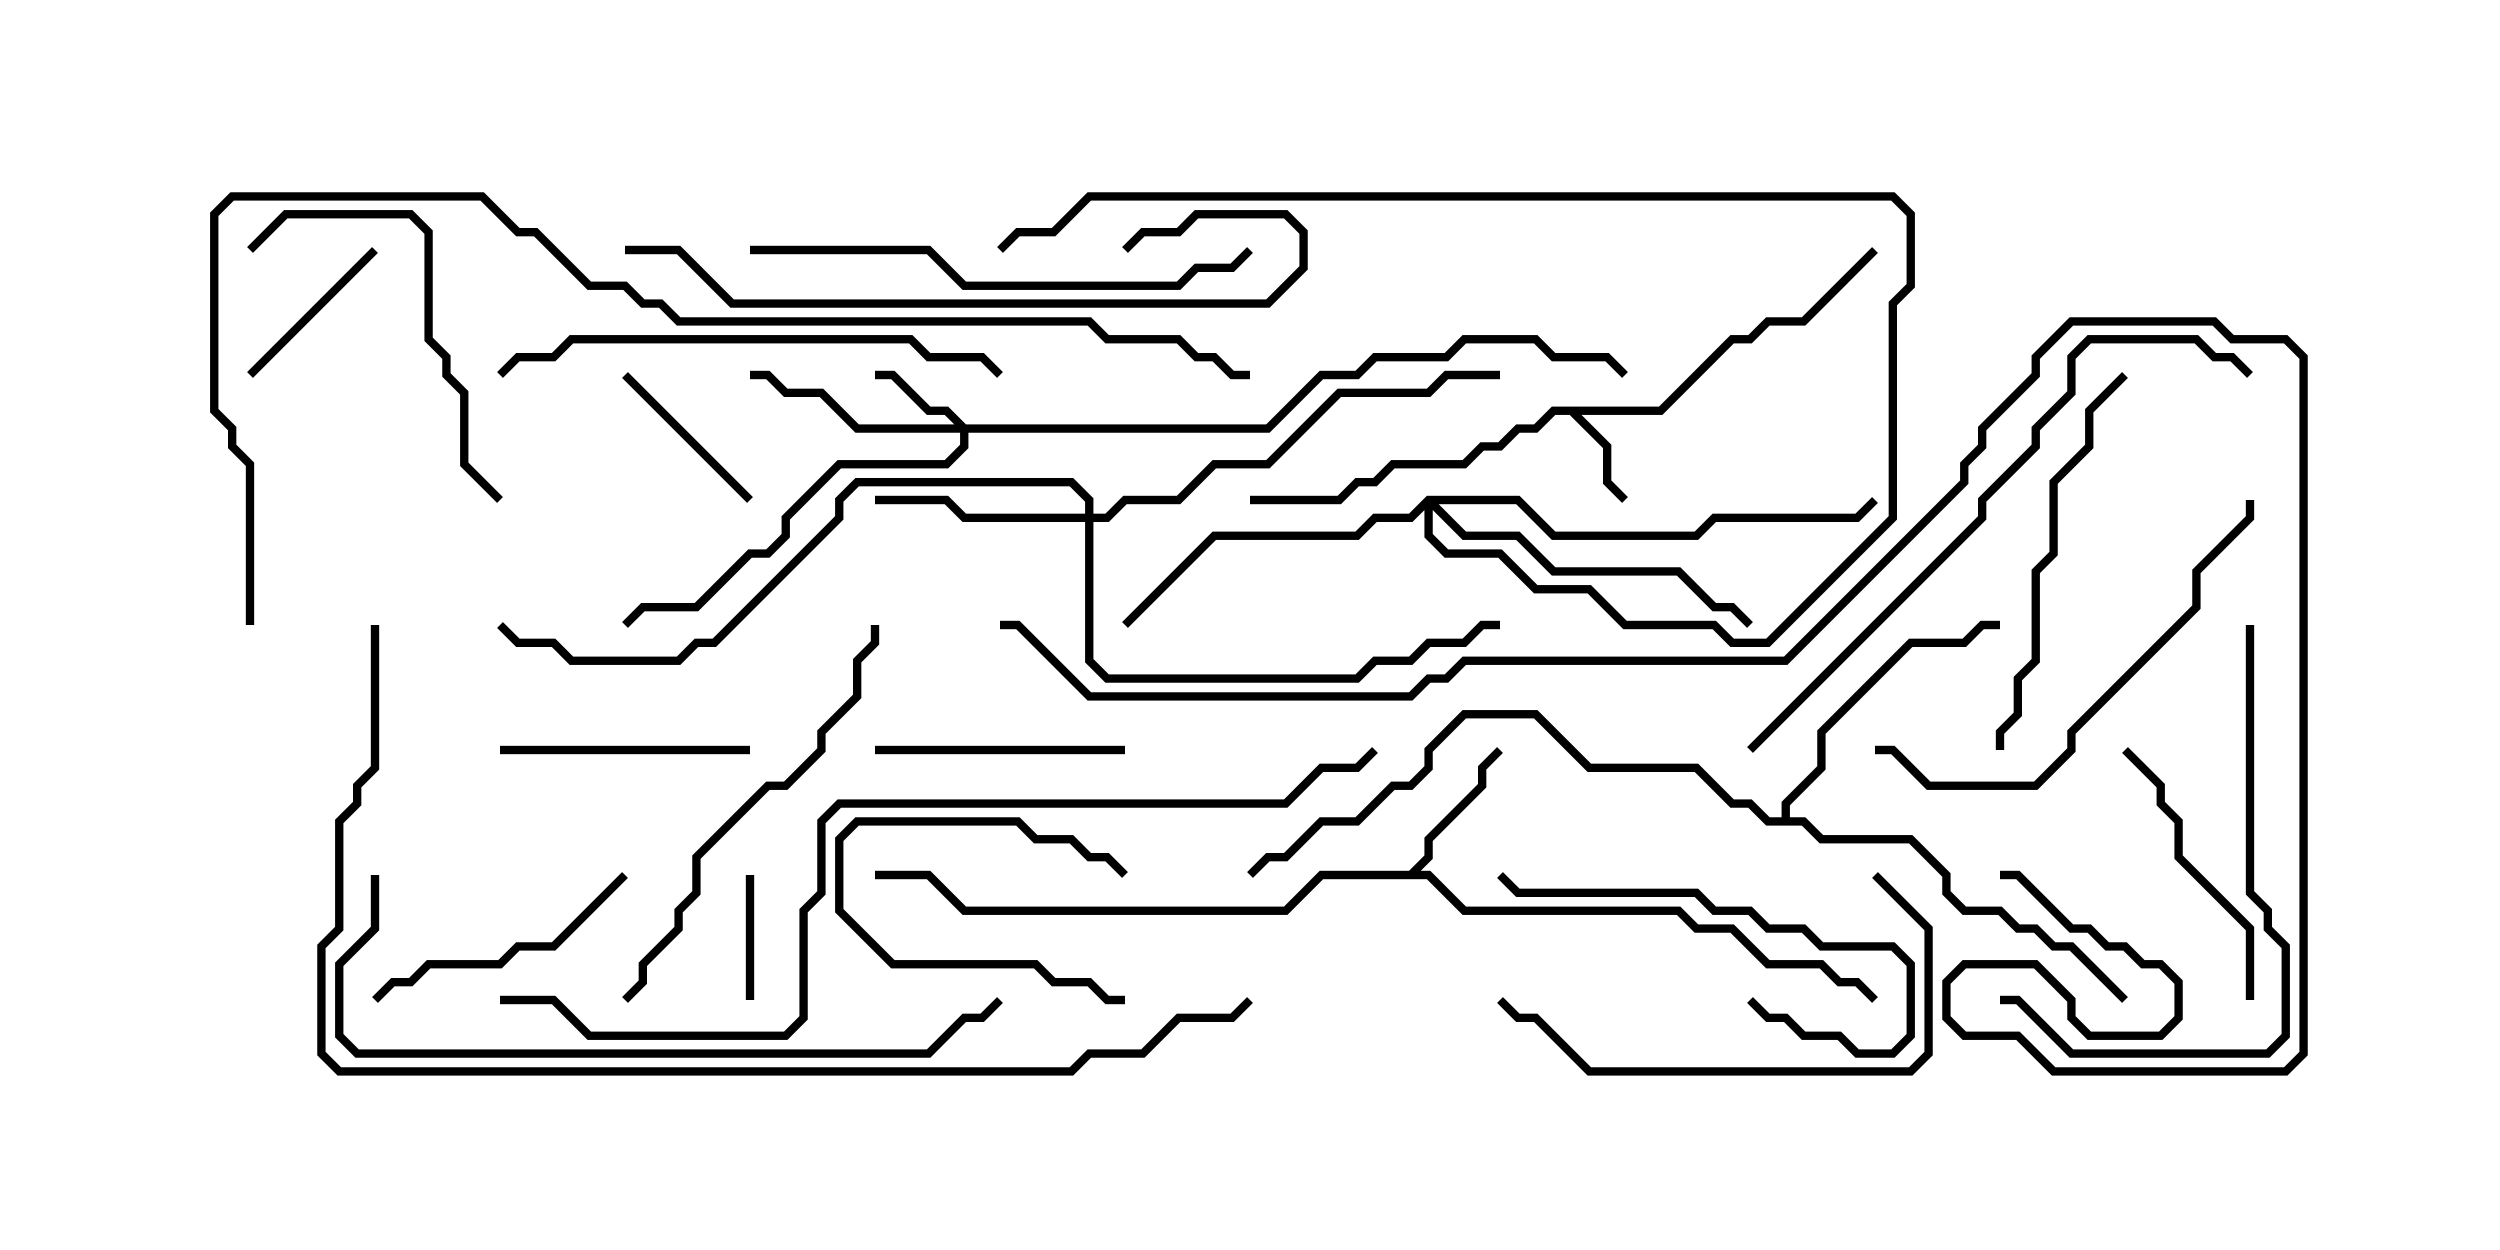 <svg version="1.1" width="30" height="15" xmlns="http://www.w3.org/2000/svg"><path d="M19.908,4.879L20.765,4.021L20.979,4.021L21.194,3.807L21.622,3.807L22.465,2.965L22.535,3.035L21.664,3.907L21.235,3.907L21.021,4.121L20.806,4.121L19.949,4.979L18.978,4.979L19.336,5.336L19.336,5.765L19.535,5.965L19.465,6.035L19.236,5.806L19.236,5.378L18.836,4.979L18.664,4.979L18.449,5.193L18.235,5.193L18.021,5.407L17.806,5.407L17.592,5.621L16.735,5.621L16.521,5.836L16.306,5.836L16.092,6.05L15,6.05L15,5.95L16.051,5.95L16.265,5.736L16.479,5.736L16.694,5.521L17.551,5.521L17.765,5.307L17.979,5.307L18.194,5.093L18.408,5.093L18.622,4.879z" stroke="none"/><path d="M16.908,10.45L17.093,10.265L17.093,10.051L17.736,9.408L17.736,9.194L17.965,8.965L18.035,9.035L17.836,9.235L17.836,9.449L17.193,10.092L17.193,10.306L17.049,10.45L17.164,10.45L17.592,10.879L20.164,10.879L20.378,11.093L20.806,11.093L21.235,11.521L21.878,11.521L22.092,11.736L22.306,11.736L22.535,11.965L22.465,12.035L22.265,11.836L22.051,11.836L21.836,11.621L21.194,11.621L20.765,11.193L20.336,11.193L20.122,10.979L17.551,10.979L17.122,10.55L15.878,10.55L15.449,10.979L11.551,10.979L11.122,10.55L10.5,10.55L10.5,10.45L11.164,10.45L11.592,10.879L15.408,10.879L15.836,10.45z" stroke="none"/><path d="M21.379,9.807L21.379,9.622L21.807,9.194L21.807,8.765L22.908,7.664L23.551,7.664L23.765,7.45L24,7.45L24,7.55L23.806,7.55L23.592,7.764L22.949,7.764L21.907,8.806L21.907,9.235L21.479,9.664L21.479,9.807L21.664,9.807L21.878,10.021L22.949,10.021L23.407,10.479L23.407,10.694L23.592,10.879L24.021,10.879L24.235,11.093L24.449,11.093L24.664,11.307L24.878,11.307L25.535,11.965L25.465,12.035L24.836,11.407L24.622,11.407L24.408,11.193L24.194,11.193L23.979,10.979L23.551,10.979L23.307,10.735L23.307,10.521L22.908,10.121L21.836,10.121L21.622,9.907L21.194,9.907L20.979,9.693L20.765,9.693L20.336,9.264L19.051,9.264L18.408,8.621L17.592,8.621L17.193,9.021L17.193,9.235L16.949,9.479L16.735,9.479L16.306,9.907L15.878,9.907L15.449,10.336L15.235,10.336L15.035,10.535L14.965,10.465L15.194,10.236L15.408,10.236L15.836,9.807L16.265,9.807L16.694,9.379L16.908,9.379L17.093,9.194L17.093,8.979L17.551,8.521L18.449,8.521L19.092,9.164L20.378,9.164L20.806,9.593L21.021,9.593L21.235,9.807z" stroke="none"/><path d="M11.592,5.093L15.194,5.093L15.836,4.45L16.265,4.45L16.479,4.236L17.336,4.236L17.551,4.021L18.449,4.021L18.664,4.236L19.306,4.236L19.535,4.465L19.465,4.535L19.265,4.336L18.622,4.336L18.408,4.121L17.592,4.121L17.378,4.336L16.521,4.336L16.306,4.55L15.878,4.55L15.235,5.193L11.621,5.193L11.621,5.378L11.378,5.621L10.092,5.621L9.479,6.235L9.479,6.449L9.235,6.693L9.021,6.693L8.378,7.336L7.735,7.336L7.535,7.535L7.465,7.465L7.694,7.236L8.336,7.236L8.979,6.593L9.194,6.593L9.379,6.408L9.379,6.194L10.051,5.521L11.336,5.521L11.521,5.336L11.521,5.193L10.265,5.193L9.836,4.764L9.408,4.764L9.194,4.55L9,4.55L9,4.45L9.235,4.45L9.449,4.664L9.878,4.664L10.306,5.093L11.451,5.093L11.336,4.979L11.122,4.979L10.694,4.55L10.5,4.55L10.5,4.45L10.735,4.45L11.164,4.879L11.378,4.879z" stroke="none"/><path d="M13.021,6.164L13.021,6.021L12.836,5.836L10.306,5.836L10.121,6.021L10.121,6.235L8.592,7.764L8.378,7.764L8.164,7.979L6.836,7.979L6.622,7.764L6.194,7.764L5.965,7.535L6.035,7.465L6.235,7.664L6.664,7.664L6.878,7.879L8.122,7.879L8.336,7.664L8.551,7.664L10.021,6.194L10.021,5.979L10.265,5.736L12.878,5.736L13.121,5.979L13.121,6.164L13.265,6.164L13.479,5.95L14.122,5.95L14.551,5.521L15.194,5.521L16.051,4.664L17.122,4.664L17.336,4.45L18,4.45L18,4.55L17.378,4.55L17.164,4.764L16.092,4.764L15.235,5.621L14.592,5.621L14.164,6.05L13.521,6.05L13.306,6.264L13.121,6.264L13.121,7.908L13.306,8.093L16.265,8.093L16.479,7.879L16.908,7.879L17.122,7.664L17.551,7.664L17.765,7.45L18,7.45L18,7.55L17.806,7.55L17.592,7.764L17.164,7.764L16.949,7.979L16.521,7.979L16.306,8.193L13.265,8.193L13.021,7.949L13.021,6.264L11.551,6.264L11.336,6.05L10.5,6.05L10.5,5.95L11.378,5.95L11.592,6.164z" stroke="none"/><path d="M17.122,5.95L18.235,5.95L18.664,6.379L20.336,6.379L20.551,6.164L22.265,6.164L22.465,5.965L22.535,6.035L22.306,6.264L20.592,6.264L20.378,6.479L18.622,6.479L18.194,6.05L17.264,6.05L17.592,6.379L18.235,6.379L18.664,6.807L20.164,6.807L20.592,7.236L20.806,7.236L21.035,7.465L20.965,7.535L20.765,7.336L20.551,7.336L20.122,6.907L18.622,6.907L18.194,6.479L17.551,6.479L17.193,6.121L17.193,6.408L17.378,6.593L18.021,6.593L18.449,7.021L19.092,7.021L19.521,7.45L20.592,7.45L20.806,7.664L21.194,7.664L22.664,6.194L22.664,3.622L22.879,3.408L22.879,2.592L22.694,2.407L13.092,2.407L12.664,2.836L12.235,2.836L12.035,3.035L11.965,2.965L12.194,2.736L12.622,2.736L13.051,2.307L22.735,2.307L22.979,2.551L22.979,3.449L22.764,3.664L22.764,6.235L21.235,7.764L20.765,7.764L20.551,7.55L19.479,7.55L19.051,7.121L18.408,7.121L17.979,6.693L17.336,6.693L17.093,6.449L17.093,6.121L16.949,6.264L16.521,6.264L16.306,6.479L14.592,6.479L13.535,7.535L13.465,7.465L14.551,6.379L16.265,6.379L16.479,6.164L16.908,6.164z" stroke="none"/><path d="M9.05,12L8.95,12L8.95,10.5L9.05,10.5z" stroke="none"/><path d="M13.5,11.95L13.5,12.05L13.265,12.05L13.051,11.836L12.622,11.836L12.408,11.621L10.694,11.621L10.021,10.949L10.021,10.051L10.265,9.807L12.235,9.807L12.449,10.021L12.878,10.021L13.092,10.236L13.306,10.236L13.535,10.465L13.465,10.535L13.265,10.336L13.051,10.336L12.836,10.121L12.408,10.121L12.194,9.907L10.306,9.907L10.121,10.092L10.121,10.908L10.735,11.521L12.449,11.521L12.664,11.736L13.092,11.736L13.306,11.95z" stroke="none"/><path d="M4.465,2.965L4.535,3.035L3.035,4.535L2.965,4.465z" stroke="none"/><path d="M7.465,4.535L7.535,4.465L9.035,5.965L8.965,6.035z" stroke="none"/><path d="M13.5,8.95L13.5,9.05L10.5,9.05L10.5,8.95z" stroke="none"/><path d="M9,8.95L9,9.05L6,9.05L6,8.95z" stroke="none"/><path d="M7.465,10.465L7.535,10.535L6.664,11.407L6.235,11.407L6.021,11.621L5.164,11.621L4.949,11.836L4.735,11.836L4.535,12.035L4.465,11.965L4.694,11.736L4.908,11.736L5.122,11.521L5.979,11.521L6.194,11.307L6.622,11.307z" stroke="none"/><path d="M20.965,12.035L21.035,11.965L21.235,12.164L21.449,12.164L21.664,12.379L22.092,12.379L22.306,12.593L22.694,12.593L22.879,12.408L22.879,11.592L22.694,11.407L21.836,11.407L21.622,11.193L21.194,11.193L20.979,10.979L20.551,10.979L20.336,10.764L18.194,10.764L17.965,10.535L18.035,10.465L18.235,10.664L20.378,10.664L20.592,10.879L21.021,10.879L21.235,11.093L21.664,11.093L21.878,11.307L22.735,11.307L22.979,11.551L22.979,12.449L22.735,12.693L22.265,12.693L22.051,12.479L21.622,12.479L21.408,12.264L21.194,12.264z" stroke="none"/><path d="M27.05,12L26.95,12L26.95,11.164L26.093,10.306L26.093,9.878L25.879,9.664L25.879,9.449L25.465,9.035L25.535,8.965L25.979,9.408L25.979,9.622L26.193,9.836L26.193,10.265L27.05,11.122z" stroke="none"/><path d="M3.035,3.035L2.965,2.965L3.408,2.521L4.949,2.521L5.193,2.765L5.193,4.051L5.407,4.265L5.407,4.479L5.621,4.694L5.621,5.551L6.035,5.965L5.965,6.035L5.521,5.592L5.521,4.735L5.307,4.521L5.307,4.306L5.093,4.092L5.093,2.806L4.908,2.621L3.449,2.621z" stroke="none"/><path d="M22.465,10.535L22.535,10.465L23.193,11.122L23.193,12.664L22.949,12.907L19.051,12.907L18.408,12.264L18.194,12.264L17.965,12.035L18.035,11.965L18.235,12.164L18.449,12.164L19.092,12.807L22.908,12.807L23.093,12.622L23.093,11.164z" stroke="none"/><path d="M25.465,4.465L25.535,4.535L25.121,4.949L25.121,5.378L24.693,5.806L24.693,6.664L24.479,6.878L24.479,7.949L24.264,8.164L24.264,8.592L24.05,8.806L24.05,9L23.95,9L23.95,8.765L24.164,8.551L24.164,8.122L24.379,7.908L24.379,6.836L24.593,6.622L24.593,5.765L25.021,5.336L25.021,4.908z" stroke="none"/><path d="M7.535,12.035L7.465,11.965L7.664,11.765L7.664,11.551L8.093,11.122L8.093,10.908L8.307,10.694L8.307,10.265L9.194,9.379L9.408,9.379L9.807,8.979L9.807,8.765L10.236,8.336L10.236,7.908L10.45,7.694L10.45,7.5L10.55,7.5L10.55,7.735L10.336,7.949L10.336,8.378L9.907,8.806L9.907,9.021L9.449,9.479L9.235,9.479L8.407,10.306L8.407,10.735L8.193,10.949L8.193,11.164L7.764,11.592L7.764,11.806z" stroke="none"/><path d="M26.95,6L27.05,6L27.05,6.235L26.407,6.878L26.407,7.306L24.907,8.806L24.907,9.021L24.449,9.479L23.122,9.479L22.694,9.05L22.5,9.05L22.5,8.95L22.735,8.95L23.164,9.379L24.408,9.379L24.807,8.979L24.807,8.765L26.307,7.265L26.307,6.836L26.95,6.194z" stroke="none"/><path d="M26.95,7.5L27.05,7.5L27.05,10.694L27.264,10.908L27.264,11.122L27.479,11.336L27.479,12.449L27.235,12.693L24.836,12.693L24.194,12.05L24,12.05L24,11.95L24.235,11.95L24.878,12.593L27.194,12.593L27.379,12.408L27.379,11.378L27.164,11.164L27.164,10.949L26.95,10.735z" stroke="none"/><path d="M9,3.05L9,2.95L11.164,2.95L11.592,3.379L14.122,3.379L14.336,3.164L14.765,3.164L14.965,2.965L15.035,3.035L14.806,3.264L14.378,3.264L14.164,3.479L11.551,3.479L11.122,3.05z" stroke="none"/><path d="M6.035,4.535L5.965,4.465L6.194,4.236L6.622,4.236L6.836,4.021L10.949,4.021L11.164,4.236L11.806,4.236L12.035,4.465L11.965,4.535L11.765,4.336L11.122,4.336L10.908,4.121L6.878,4.121L6.664,4.336L6.235,4.336z" stroke="none"/><path d="M7.5,3.05L7.5,2.95L8.164,2.95L8.806,3.593L15.194,3.593L15.593,3.194L15.593,2.806L15.408,2.621L14.378,2.621L14.164,2.836L13.735,2.836L13.535,3.035L13.465,2.965L13.694,2.736L14.122,2.736L14.336,2.521L15.449,2.521L15.693,2.765L15.693,3.235L15.235,3.693L8.765,3.693L8.122,3.05z" stroke="none"/><path d="M21.035,9.035L20.965,8.965L23.736,6.194L23.736,5.979L24.379,5.336L24.379,5.122L24.807,4.694L24.807,4.265L25.051,4.021L26.378,4.021L26.592,4.236L26.806,4.236L27.035,4.465L26.965,4.535L26.765,4.336L26.551,4.336L26.336,4.121L25.092,4.121L24.907,4.306L24.907,4.735L24.479,5.164L24.479,5.378L23.836,6.021L23.836,6.235z" stroke="none"/><path d="M4.45,10.5L4.55,10.5L4.55,11.164L4.121,11.592L4.121,12.408L4.306,12.593L11.122,12.593L11.551,12.164L11.765,12.164L11.965,11.965L12.035,12.035L11.806,12.264L11.592,12.264L11.164,12.693L4.265,12.693L4.021,12.449L4.021,11.551L4.45,11.122z" stroke="none"/><path d="M6,12.05L6,11.95L6.664,11.95L7.092,12.379L9.408,12.379L9.593,12.194L9.593,10.908L9.807,10.694L9.807,9.836L10.051,9.593L15.408,9.593L15.836,9.164L16.265,9.164L16.465,8.965L16.535,9.035L16.306,9.264L15.878,9.264L15.449,9.693L10.092,9.693L9.907,9.878L9.907,10.735L9.693,10.949L9.693,12.235L9.449,12.479L7.051,12.479L6.622,12.05z" stroke="none"/><path d="M4.45,7.5L4.55,7.5L4.55,9.235L4.336,9.449L4.336,9.664L4.121,9.878L4.121,11.164L3.907,11.378L3.907,12.622L4.092,12.807L12.836,12.807L13.051,12.593L13.694,12.593L14.122,12.164L14.765,12.164L14.965,11.965L15.035,12.035L14.806,12.264L14.164,12.264L13.735,12.693L13.092,12.693L12.878,12.907L4.051,12.907L3.807,12.664L3.807,11.336L4.021,11.122L4.021,9.836L4.236,9.622L4.236,9.408L4.45,9.194z" stroke="none"/><path d="M24,10.55L24,10.45L24.235,10.45L24.878,11.093L25.092,11.093L25.306,11.307L25.521,11.307L25.735,11.521L25.949,11.521L26.193,11.765L26.193,12.235L25.949,12.479L25.051,12.479L24.807,12.235L24.807,12.021L24.408,11.621L23.592,11.621L23.407,11.806L23.407,12.194L23.592,12.379L24.235,12.379L24.664,12.807L27.408,12.807L27.593,12.622L27.593,4.306L27.408,4.121L26.765,4.121L26.551,3.907L24.878,3.907L24.479,4.306L24.479,4.521L23.836,5.164L23.836,5.378L23.621,5.592L23.621,5.806L21.449,7.979L17.592,7.979L17.378,8.193L17.164,8.193L16.949,8.407L13.051,8.407L12.194,7.55L12,7.55L12,7.45L12.235,7.45L13.092,8.307L16.908,8.307L17.122,8.093L17.336,8.093L17.551,7.879L21.408,7.879L23.521,5.765L23.521,5.551L23.736,5.336L23.736,5.122L24.379,4.479L24.379,4.265L24.836,3.807L26.592,3.807L26.806,4.021L27.449,4.021L27.693,4.265L27.693,12.664L27.449,12.907L24.622,12.907L24.194,12.479L23.551,12.479L23.307,12.235L23.307,11.765L23.551,11.521L24.449,11.521L24.907,11.979L24.907,12.194L25.092,12.379L25.908,12.379L26.093,12.194L26.093,11.806L25.908,11.621L25.694,11.621L25.479,11.407L25.265,11.407L25.051,11.193L24.836,11.193L24.194,10.55z" stroke="none"/><path d="M3.05,7.5L2.95,7.5L2.95,5.592L2.736,5.378L2.736,5.164L2.521,4.949L2.521,2.551L2.765,2.307L5.806,2.307L6.235,2.736L6.449,2.736L7.092,3.379L7.521,3.379L7.735,3.593L7.949,3.593L8.164,3.807L13.092,3.807L13.306,4.021L14.164,4.021L14.378,4.236L14.592,4.236L14.806,4.45L15,4.45L15,4.55L14.765,4.55L14.551,4.336L14.336,4.336L14.122,4.121L13.265,4.121L13.051,3.907L8.122,3.907L7.908,3.693L7.694,3.693L7.479,3.479L7.051,3.479L6.408,2.836L6.194,2.836L5.765,2.407L2.806,2.407L2.621,2.592L2.621,4.908L2.836,5.122L2.836,5.336L3.05,5.551z" stroke="none"/></svg>